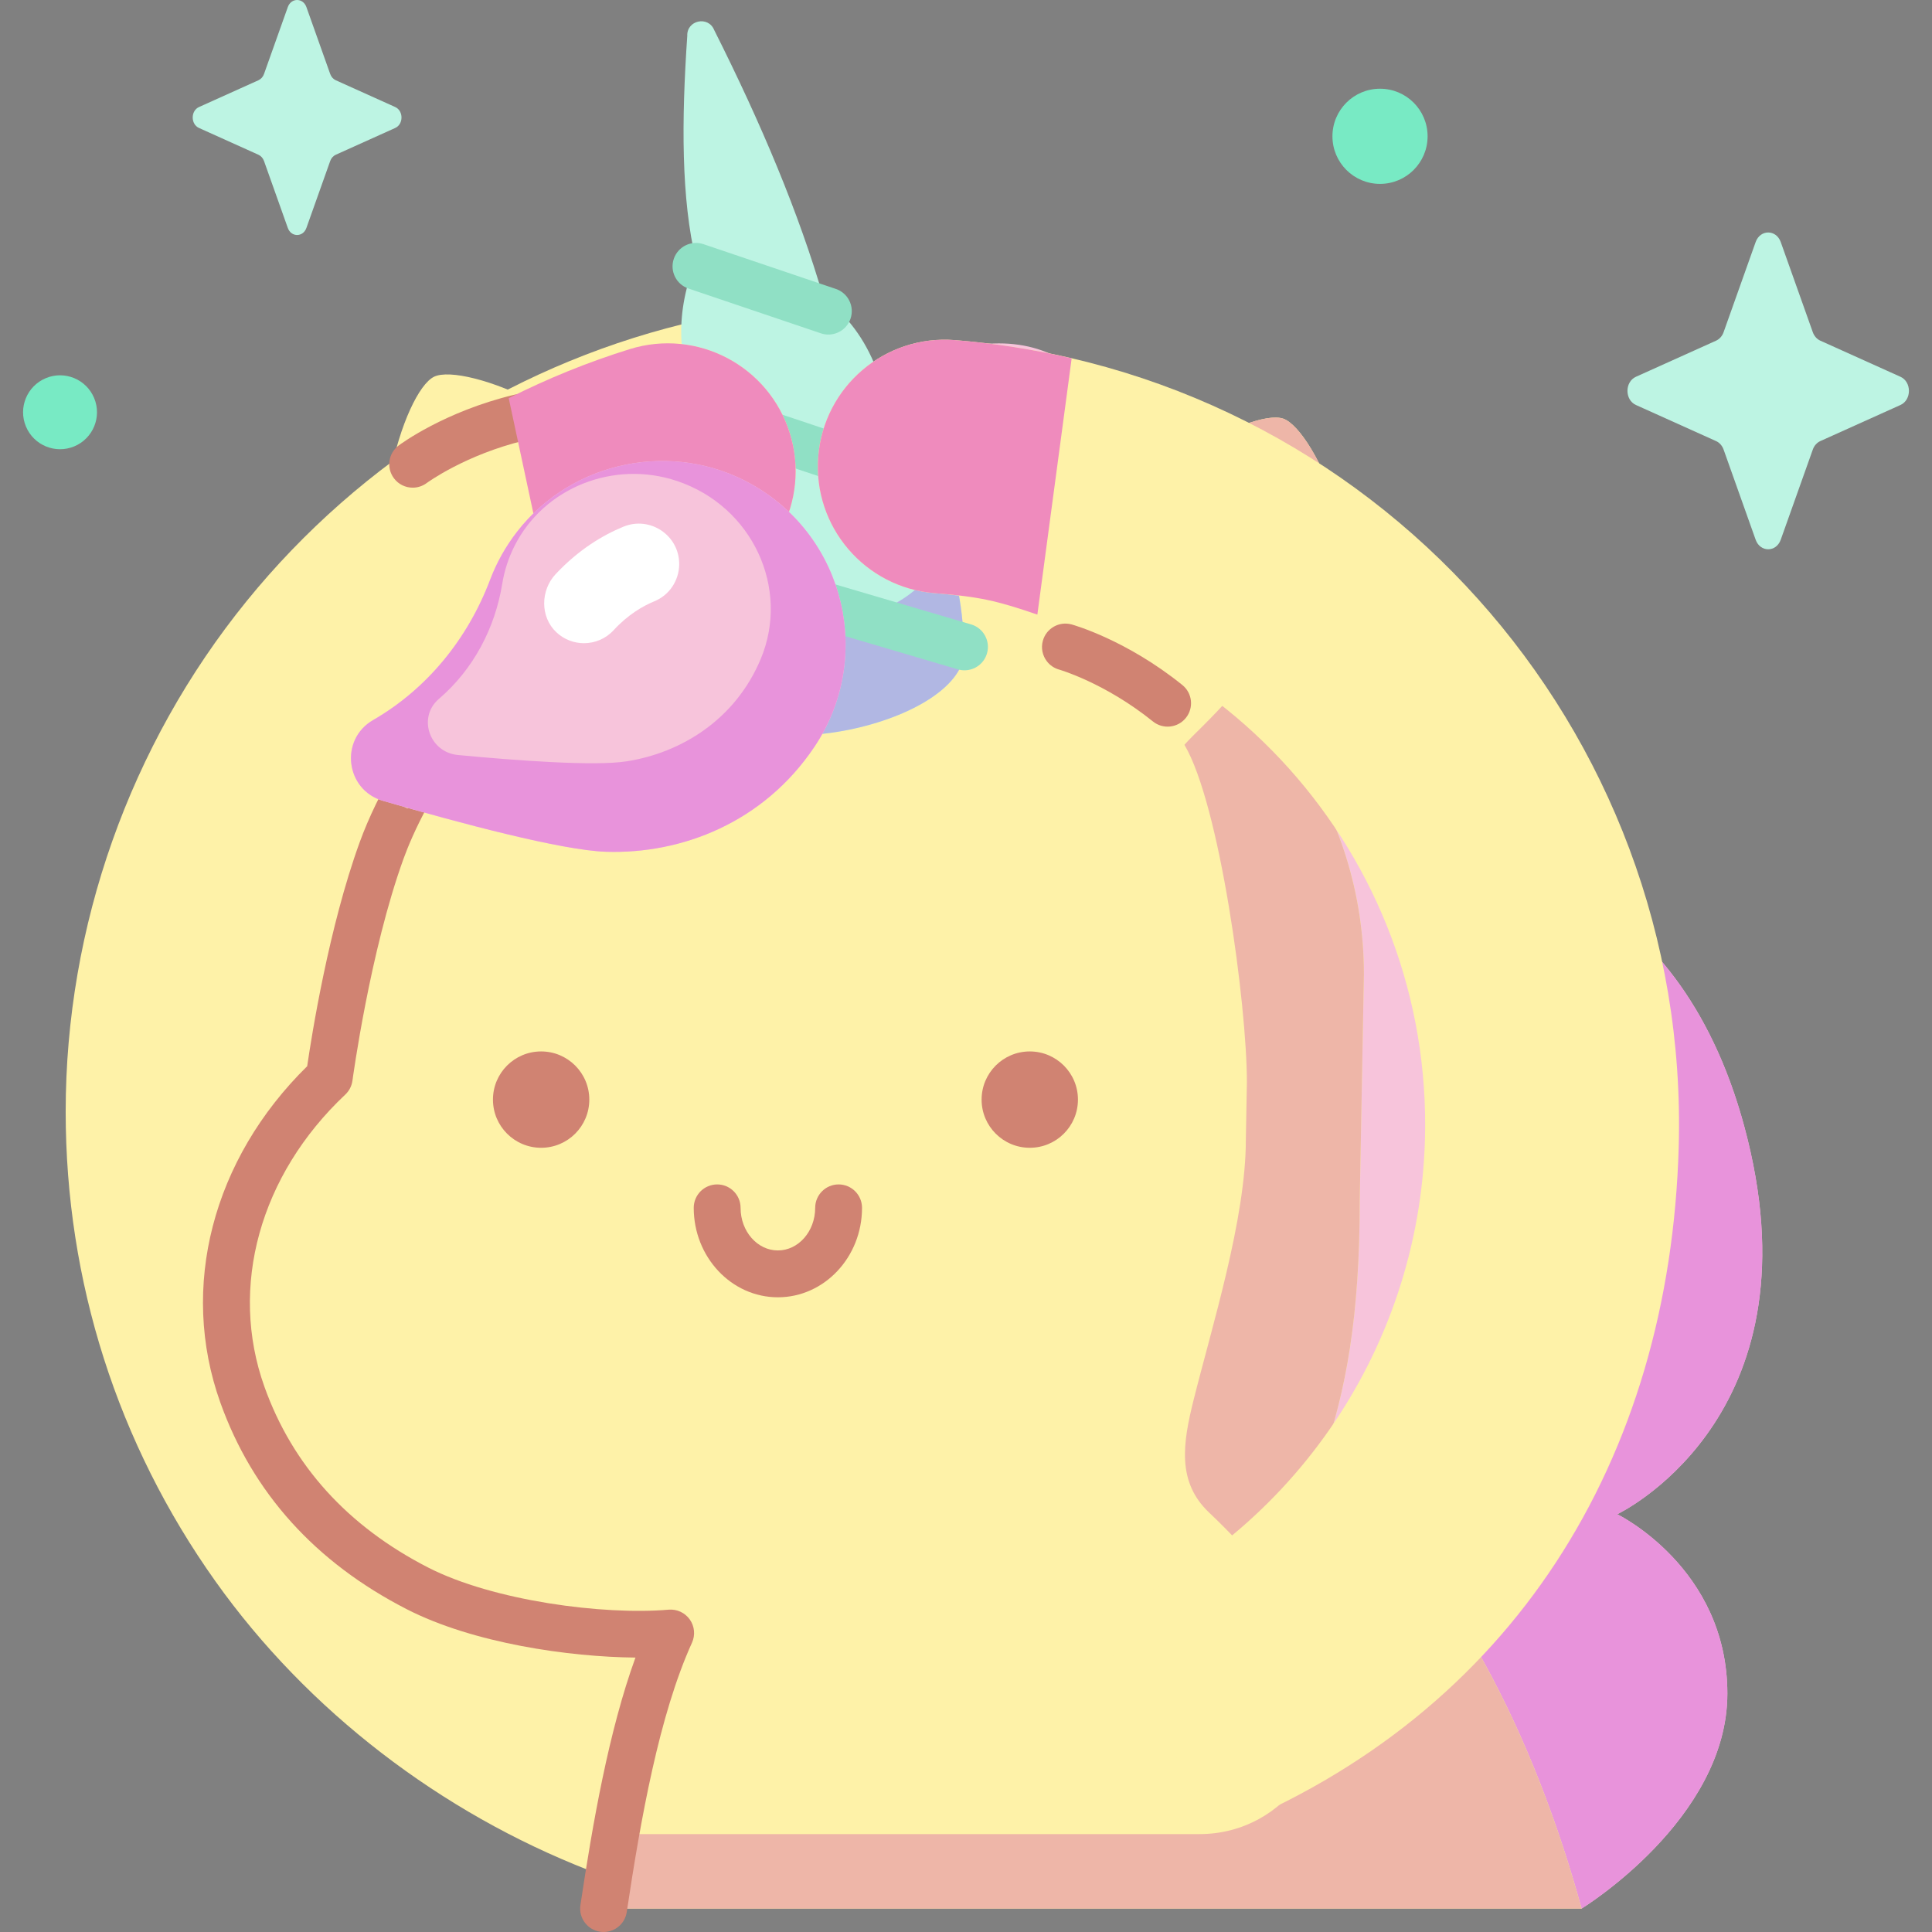 <svg id="Capa_1" enable-background="new 0 0 512 512" height="512" viewBox="0 0 512 512" width="512" xmlns="http://www.w3.org/2000/svg"><rect x="0" y="0" width="512" height="512" fill="#808080" stroke="none"/><g><g><g><path d="m419.136 505.792s38.633-23.619 38.633-56.976c0-33.356-29.187-47.533-29.187-47.533s51.376-24.166 35.34-95.984c-16.035-71.818-67.605-76.686-67.605-76.686s6.304-99.403-86.65-46.055c0 0 5.928-133.552-82.867-78.055l8.229 236.284z" fill="#f7c4db"/><path d="m457.769 448.816c0-33.356-29.187-47.533-29.187-47.533s51.376-24.166 35.34-95.984c-5.502-24.641-15.186-41.399-25.536-52.785 11.595 95.076-48.472 162.175-121.235 109.876-4.111-2.955-14.933 34.165-19.868 33.517l121.853 109.883c0 .002 38.633-23.617 38.633-56.974z" fill="#e893db"/><path d="m156.029 495.621c-39.132-15.258-74.449-42.143-98.938-76.566-25.963-36.496-39.686-79.527-39.686-124.44 0-49.133 17.019-97.176 47.923-135.277 30.436-37.525 73.043-63.97 119.971-74.463 18.68-4.184 37.209 7.58 41.386 26.26s-7.581 37.208-26.26 41.385c-65.885 14.732-113.704 74.491-113.704 142.095 0 60.884 38.411 115.85 95.581 136.776" fill="#fef2a8"/><path d="m419.136 505.792c-12.181-44.339-34.095-90.56-68.861-118.698 6.534-18.513 10.066-38.482 10.066-68.724l1.11-60.17c0-21.533-6.539-41.538-17.74-58.138 5.14-5.23 9.486-12.283 12.554-21.198 9.344-27.153-7.75-65.009-16.205-67.918-8.455-2.91-45.224 16.412-54.568 43.565-.369 1.073-.696 2.132-1.004 3.185-8.647-2.328-17.737-3.577-27.119-3.577h-64.232c-4.797 0-9.405.365-13.833 1.038-.657-5.902-2.471-12.207-5.622-18.77-12.301-25.617-50.659-40.387-58.635-36.557-7.976 3.831-20.433 43-8.132 68.617 4.07 8.475 9.199 14.943 14.903 19.499-11.312 12.825-18.808 26.864-22.645 37.416-9.26 25.465-13.89 60.188-13.89 60.188-25.084 23.613-33.064 55.924-23.027 84.027 8.282 23.188 24.626 40.189 46.377 51.345 19.117 9.806 50.141 13.32 67.13 11.843-9.441 20.77-14.427 50.669-17.777 73.027z" fill="#fef2a8"/><path d="m350.274 387.094c6.534-18.513 10.066-38.482 10.066-68.724l1.11-60.17c0-21.533-6.539-41.538-17.74-58.138 5.14-5.23 9.486-12.282 12.554-21.198 9.344-27.153-7.75-65.009-16.205-67.918-2.877-.99-9.035.599-16.273 4.189 6.254 13.299 13.365 33.679 11.915 51.086-1.06 12.723-17.513 26.184-21.817 31.161 9.378 15.794 16.557 68.927 16.557 89.414l-.281 15.276c0 20.969-8.994 49.473-13.865 69.013-2.841 11.394-4.427 21.634 4.089 29.72 11.451 10.872 20.319 21.333 27.945 40.582 8.49 21.427-7.376 44.665-30.424 44.665h-156.734c-1.221 6.915-2.269 13.615-3.186 19.74h261.151c-12.181-44.338-34.096-90.561-68.862-118.698z" fill="#eeb6a8"/><g><path d="m159.964 512c-.306 0-.615-.023-.927-.07-3.39-.508-5.727-3.669-5.219-7.058 3.276-21.87 7.542-46.198 14.583-65.596-17.529-.168-42.928-3.75-60.63-12.831-24.229-12.428-40.846-30.858-49.39-54.782-10.894-30.503-2.066-64.449 23.026-89.102 1.184-8.114 5.752-36.904 13.903-59.321 4.873-13.4 13.556-27.76 23.824-39.4 2.268-2.571 6.191-2.817 8.761-.55 2.571 2.268 2.817 6.191.549 8.762-13.179 14.942-19.403 29.756-21.467 35.432-8.926 24.547-13.525 58.546-13.57 58.887-.188 1.414-.859 2.721-1.898 3.7-22.659 21.331-30.873 50.996-21.437 77.419 7.447 20.851 22.037 36.971 43.364 47.909 17.221 8.833 46.502 12.682 63.759 11.182 2.199-.184 4.332.799 5.606 2.601 1.274 1.801 1.496 4.143.583 6.153-8.669 19.071-13.605 46.784-17.29 71.377-.46 3.077-3.108 5.288-6.13 5.288z" fill="#d08372"/></g><g><path d="m139.555 176.486c-1.393 0-2.808-.283-4.165-.881-5.229-2.303-7.601-8.409-5.298-13.638 8.48-19.252 23.705-24.699 25.413-25.257l6.423 19.669.175-.06c-.337.124-8.31 3.17-13.075 13.989-1.705 3.872-5.496 6.178-9.473 6.178z" fill="#fff"/></g><path d="m255.599 171.432c-.034-.463-.089-.927-.19-1.397-.65-18.056-6.137-33.689-18.685-45.785-.313-20.205-5.675-35.931-18.471-45.261-6.462-22.338-16.482-46.168-28.993-71.044-1.565-3.835-7.286-2.597-7.125 1.542-1.538 22.394-1.637 43.198 2.306 59.539-5.408 13.297-5.495 26.7 1.56 40.278-4.372 13.448-4.565 27.42 1.631 42.1-6.546 14.132-1.653 27.043.114 33.159 7.261 20.523 69.361 7.4 67.853-13.131z" fill="#bdf4e3"/><path d="m255.599 171.432c-.034-.463-.089-.927-.19-1.397-.461-12.823-3.38-24.415-9.517-34.395.604 3.307.972 6.729 1.103 10.266.089.401.138.797.168 1.192 1.327 17.517-53.338 28.714-59.729 11.203-.3-1.007-.703-2.232-1.116-3.637-4.483 12.831-.201 24.257 1.429 29.899 7.26 20.523 69.36 7.4 67.852-13.131z" fill="#b1b7e3"/><g><g><path d="m219.525 88.66c-.659 0-1.33-.106-1.989-.329l-35.083-11.864c-3.248-1.098-4.99-4.621-3.892-7.868s4.621-4.991 7.868-3.892l35.083 11.864c3.248 1.098 4.99 4.621 3.892 7.868-.874 2.589-3.29 4.221-5.879 4.221z" fill="#90e0c5"/></g><g><path d="m236.386 132.372c-.653 0-1.318-.104-1.971-.323l-50.384-16.859c-3.251-1.087-5.005-4.605-3.917-7.856 1.089-3.251 4.608-5.007 7.856-3.916l50.384 16.859c3.251 1.087 5.005 4.605 3.917 7.856-.869 2.597-3.289 4.239-5.885 4.239z" fill="#90e0c5"/></g><g><path d="m187.635 157.613c-2.421 0-4.721-1.426-5.721-3.796-6.339-15.018-6.949-30.641-1.816-46.433 1.061-3.259 4.565-5.04 7.823-3.984 3.26 1.06 5.044 4.563 3.984 7.823-4.243 13.052-3.77 25.406 1.447 37.767 1.333 3.158-.146 6.799-3.305 8.132-.789.333-1.608.491-2.412.491z" fill="#3c122c"/></g><g><path d="m255.602 177.641c-.581 0-1.171-.083-1.757-.256l-67.967-20.029c-3.289-.969-5.169-4.42-4.2-7.709s4.418-5.172 7.709-4.199l67.967 20.029c3.289.969 5.169 4.42 4.2 7.709-.797 2.703-3.27 4.455-5.952 4.455z" fill="#90e0c5"/></g></g><path d="m209.325 114.843c-5.549-17.878-24.54-27.881-42.419-22.325-44.915 13.939-85.951 42.04-111.057 82.073-1.641 2.617-8.114 12.056-9.732 15.562 2.784 1.747 40.396 12.135 55.293 20.529 2.183 1.23 4.385 2.421 6.596 3.592 14.059-42.979 34.155-43.097 78.993-57.013 17.88-5.549 27.875-24.54 22.326-42.418z" fill="#fef2a8"/><g><path d="m109.372 129.238c-1.891 0-3.758-.859-4.976-2.487-2.048-2.741-1.5-6.618 1.235-8.674.487-.366 12.129-9.009 30.605-13.454 3.335-.806 6.686 1.249 7.488 4.583.802 3.333-1.25 6.685-4.583 7.488-15.84 3.811-25.962 11.243-26.063 11.318-1.114.826-2.416 1.226-3.706 1.226z" fill="#d08372"/></g><g><path d="m277.434 175.256c-1.154-1.499-1.612-3.502-1.064-5.461.922-3.295 4.329-5.225 7.626-4.312.587.163 14.538 4.116 29.33 16.044 2.673 2.151 3.089 6.059.936 8.729-2.152 2.669-6.06 3.088-8.729.936-12.682-10.227-24.746-13.715-24.866-13.749-1.335-.377-2.446-1.165-3.233-2.187z" fill="#d08372"/></g><path d="m209.325 114.843c-5.549-17.878-24.54-27.881-42.419-22.325-11.066 3.435-21.799 7.793-32.091 12.995l14.044 65.629c12.484-7.389 19.423-8.072 38.141-13.881 17.879-5.549 27.874-24.54 22.325-42.418z" fill="#ef8bbd"/><path d="m176.837 422.458c3.667-.314 7.221 1.333 9.343 4.334 2.123 3.003 2.493 6.907.971 10.255-4.262 9.376-7.606 20.981-10.346 33.294h28.201v-268.482h-79.192c-8.828 11.795-13.292 22.483-14.948 27.037-8.775 24.132-13.313 57.685-13.358 58.021-.314 2.358-1.432 4.535-3.163 6.166-21.443 20.186-29.251 48.163-20.376 73.014 7.081 19.827 20.995 35.175 41.355 45.62 17.503 8.976 46.969 12.01 61.513 10.741z" fill="#fef2a8"/><path d="m289.013 429.233c52.238-21.011 87.02-70.931 88.613-127.175 2.13-75.243-54.942-138.875-129.93-144.864-18.518-1.48-32.332-17.691-30.852-36.209 1.478-18.519 17.687-32.334 36.209-30.854 110.709 8.843 194.967 102.768 191.823 213.831-2.35 83.011-44.044 150.186-121.125 181.19" fill="#fef2a8"/><path d="m284.004 94.955c-10.041-2.343-20.373-3.979-30.952-4.824-18.522-1.481-34.73 12.334-36.209 30.854-1.479 18.518 12.334 34.729 30.852 36.209 11.965.956 16.334 1.965 27.215 5.675z" fill="#ef8bbd"/><path d="m98.87 190.83c14.432-8.333 25.136-21.635 31.031-37.223 1.674-4.428 4.034-8.699 7.111-12.672 14.693-18.972 41.494-24.35 62.357-12.495 24.883 14.14 32.118 46.113 16.478 69.451-13.466 20.094-35.163 28.473-55.237 27.834-11.695-.372-38.661-7.567-59.137-13.508-9.913-2.875-11.541-16.226-2.603-21.387z" fill="#f7c4db"/><path d="m199.368 128.441c-20.862-11.855-47.664-6.477-62.357 12.495-3.076 3.972-5.436 8.244-7.11 12.672-5.895 15.587-16.599 28.889-31.031 37.223-8.938 5.161-7.31 18.512 2.602 21.388 20.476 5.941 47.443 13.136 59.137 13.508 20.074.639 41.771-7.741 55.237-27.835 15.64-23.338 8.405-55.311-16.478-69.451zm2.242 46.172c-6.715 16.077-21.1 24.932-35.656 27.162-8.48 1.299-28.976-.207-44.61-1.691-7.568-.719-10.724-9.987-5.053-14.849 9.158-7.85 14.893-18.733 16.822-30.596.548-3.37 1.613-6.721 3.239-9.954 7.765-15.444 26.273-22.849 43.065-17.215 20.028 6.719 29.992 28.469 22.193 47.143z" fill="#e893db"/><g fill="#d08372"><path d="m156.171 291.407c0 7.05-5.715 12.766-12.766 12.766-7.05 0-12.766-5.715-12.766-12.766s5.715-12.766 12.766-12.766 12.766 5.716 12.766 12.766z"/><path d="m285.668 291.407c0 7.05-5.715 12.766-12.766 12.766-7.05 0-12.766-5.715-12.766-12.766s5.716-12.766 12.766-12.766c7.051 0 12.766 5.716 12.766 12.766z"/></g><g><path d="m206.147 343.795c-12.297 0-22.3-10.634-22.3-23.705 0-3.428 2.779-6.207 6.207-6.207s6.207 2.78 6.207 6.207c0 6.226 4.435 11.29 9.885 11.29 5.451 0 9.885-5.065 9.885-11.29 0-3.428 2.779-6.207 6.207-6.207s6.207 2.78 6.207 6.207c.003 13.071-10.001 23.705-22.298 23.705z" fill="#d08372"/></g></g><path d="m81.202 1.878 6.304 17.726c.27.759.804 1.36 1.478 1.664l15.749 7.095c2.225 1.002 2.225 4.547 0 5.55l-15.749 7.095c-.674.304-1.209.905-1.478 1.664l-6.304 17.726c-.891 2.504-4.04 2.504-4.931 0l-6.304-17.726c-.27-.759-.804-1.36-1.479-1.664l-15.748-7.095c-2.225-1.002-2.225-4.547 0-5.55l15.749-7.095c.674-.304 1.209-.905 1.479-1.664l6.304-17.726c.89-2.504 4.04-2.504 4.93 0z" fill="#bdf4e3"/><circle cx="365.719" cy="36.122" fill="#78eac4" r="12.609"/><path d="m471.914 64.143 8.499 23.896c.364 1.023 1.084 1.834 1.993 2.243l21.231 9.565c2.999 1.351 2.999 6.13 0 7.481l-21.231 9.565c-.909.41-1.629 1.22-1.993 2.243l-8.499 23.896c-1.201 3.376-5.447 3.376-6.647 0l-8.498-23.896c-.364-1.023-1.084-1.834-1.993-2.243l-21.231-9.565c-2.999-1.351-2.999-6.13 0-7.481l21.231-9.565c.909-.41 1.629-1.22 1.993-2.243l8.498-23.896c1.2-3.376 5.446-3.376 6.647 0z" fill="#bdf4e3"/><ellipse cx="15.907" cy="109.246" fill="#78eac4" rx="9.793" ry="9.793" transform="matrix(.923 -.385 .385 .923 -40.831 14.544)"/></g><g><path d="m154.757 170.454c-2.615 0-5.237-.954-7.301-2.885-4.327-4.047-4.253-11.104-.201-15.426 6.055-6.459 12.424-10.29 17.939-12.558 7.114-2.926 14.904 2.34 14.8 10.032-.057 4.264-2.627 8.108-6.572 9.726-3.143 1.29-7.045 3.583-10.799 7.661-2.108 2.289-4.983 3.45-7.866 3.45z" fill="#fff"/></g></g></svg>